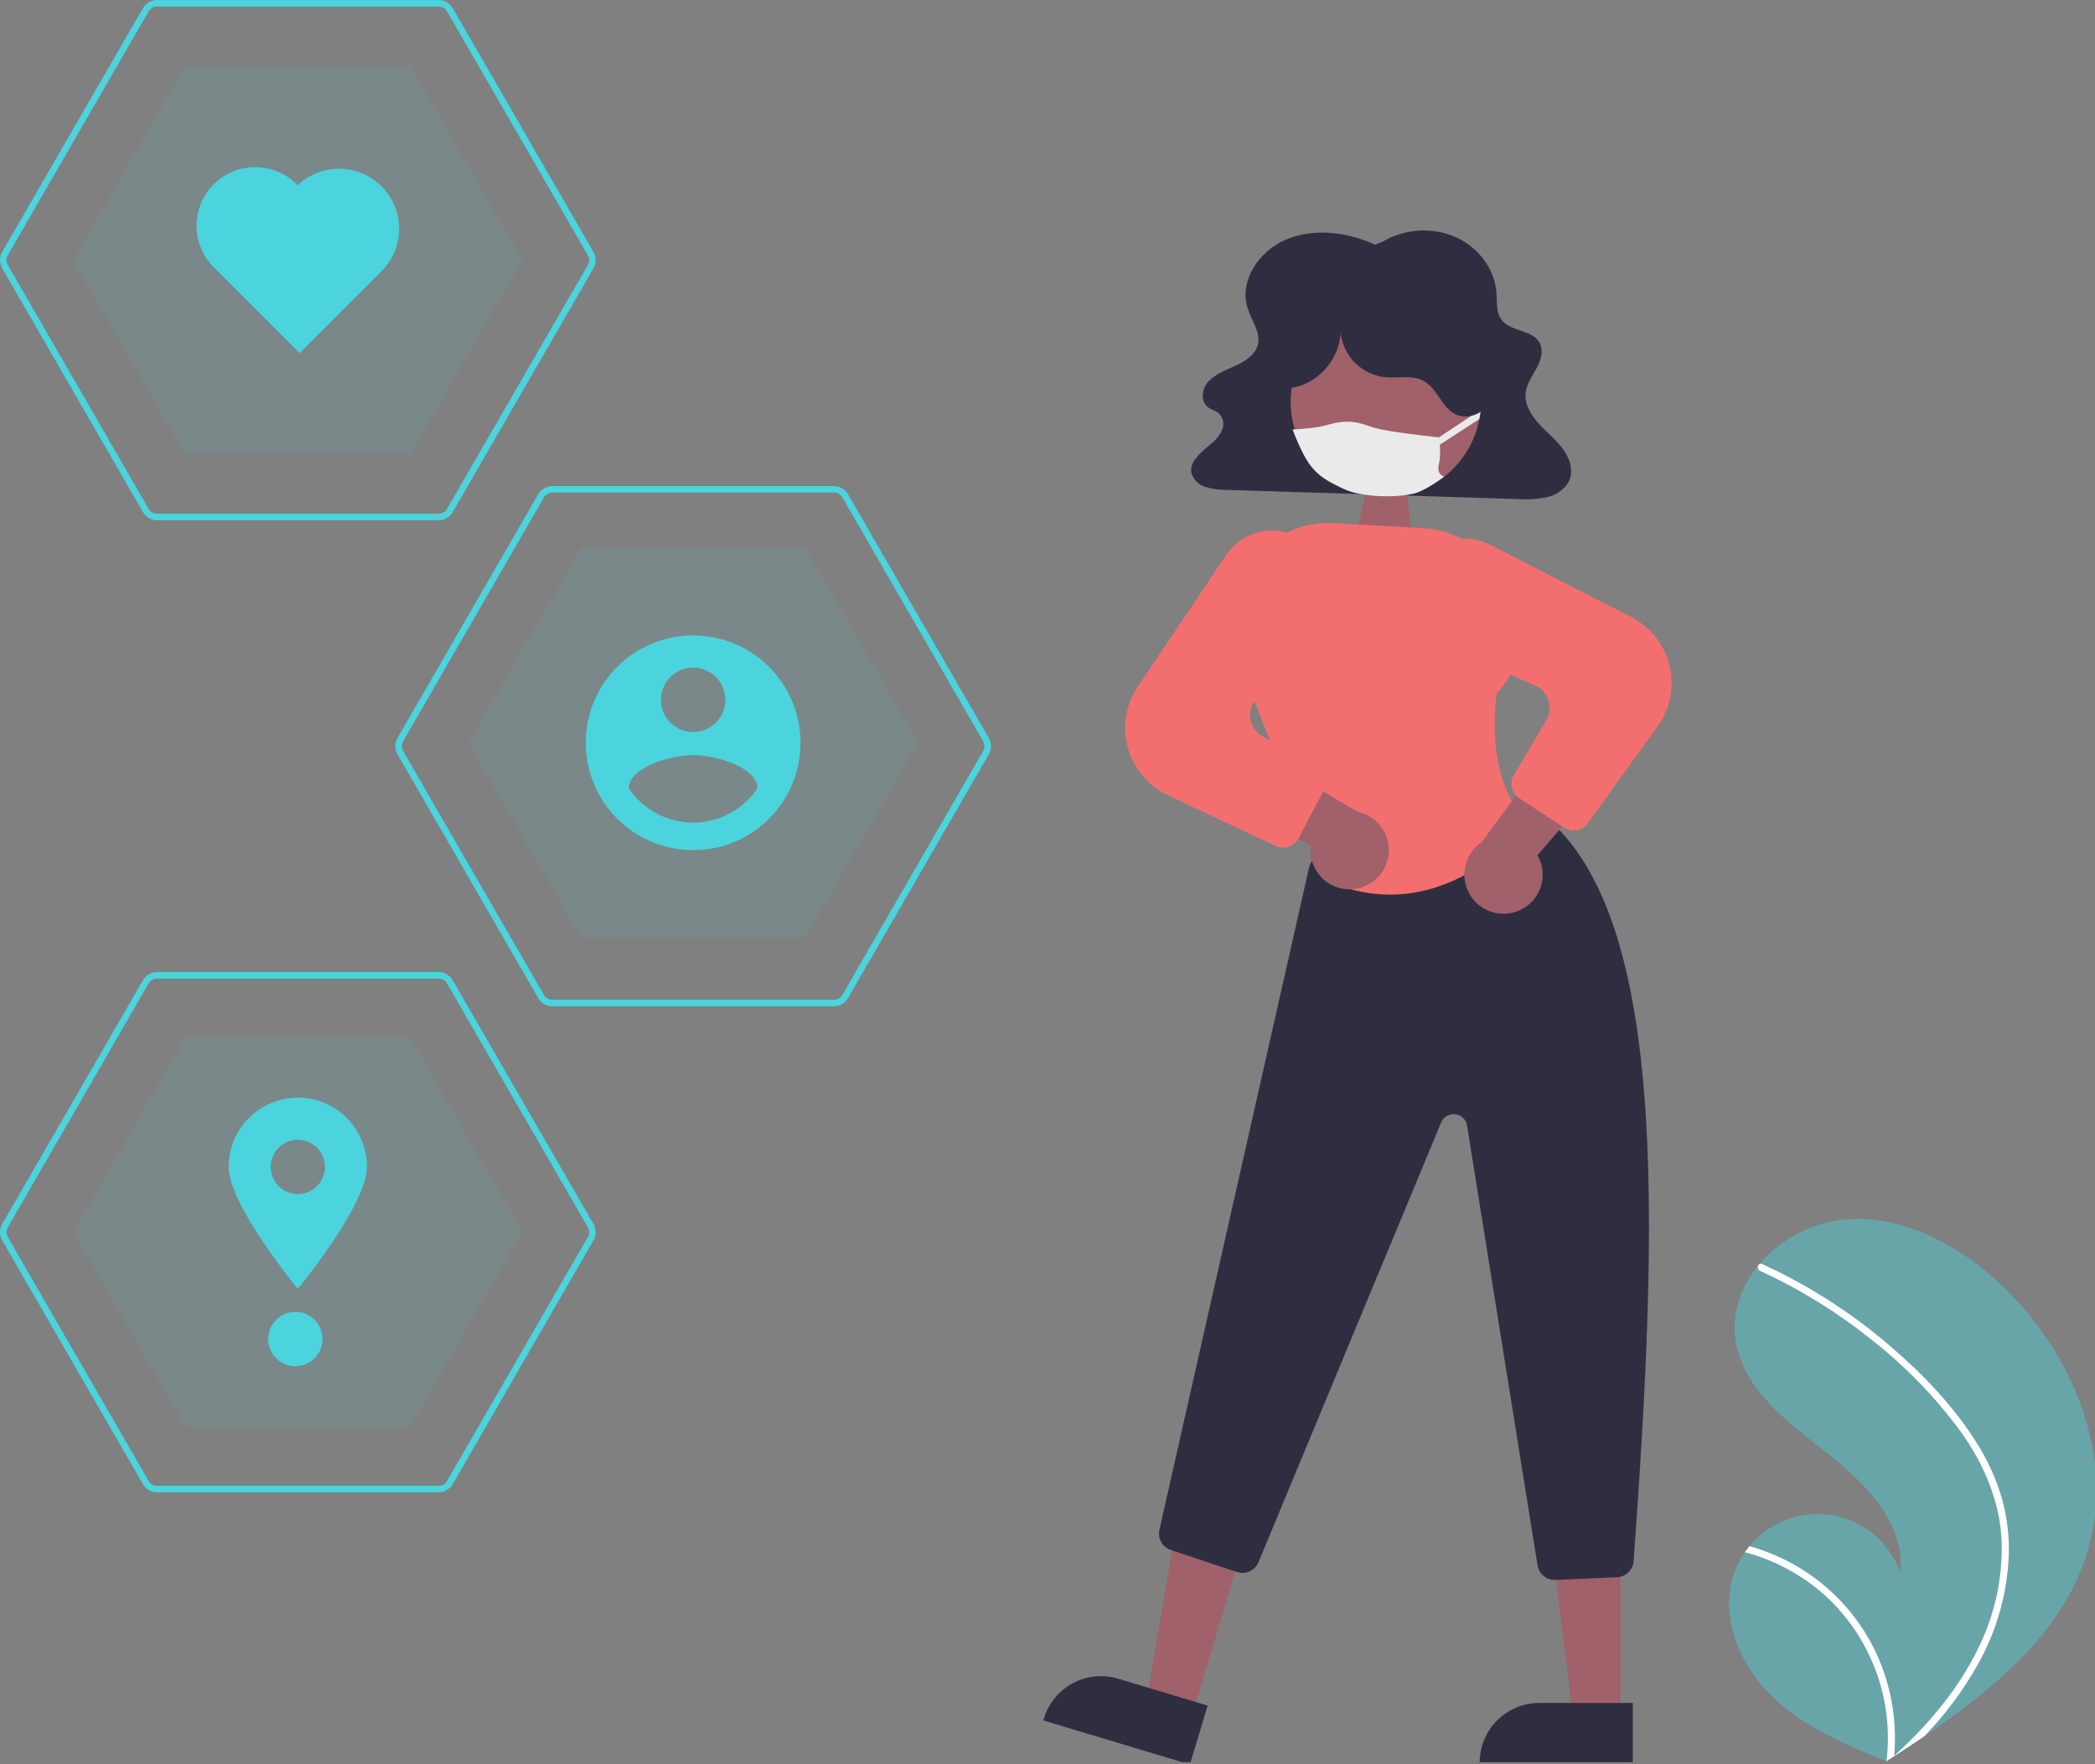 <svg width="500" height="421" viewBox="0 0 500 421" fill="none" xmlns="http://www.w3.org/2000/svg">
<rect x="0" y="0" width="500" height="421" fill="#808080" stroke="none"/>
<g clip-path="url(#clip0)">
<path d="M138.626 223.697H192.233L219.036 177.272L192.233 130.847H138.626L111.822 177.272L138.626 223.697Z" fill="#4BD4DD" fill-opacity="0.1"/>
<path d="M199.028 240.161H131.831C131.149 240.159 130.479 239.979 129.888 239.638C129.298 239.298 128.807 238.808 128.465 238.218L94.867 180.023C94.527 179.432 94.348 178.762 94.348 178.08C94.348 177.398 94.527 176.728 94.867 176.137L128.465 117.943C128.807 117.353 129.298 116.863 129.889 116.522C130.479 116.181 131.149 116.001 131.831 116H199.028C199.71 116.001 200.379 116.181 200.97 116.522C201.56 116.863 202.051 117.353 202.393 117.943L235.991 176.137C236.331 176.728 236.51 177.398 236.51 178.08C236.51 178.762 236.331 179.432 235.991 180.023L202.393 238.218C202.051 238.808 201.56 239.298 200.97 239.639C200.379 239.979 199.709 240.159 199.028 240.161ZM131.831 117.554C131.421 117.555 131.02 117.663 130.665 117.868C130.311 118.072 130.017 118.366 129.811 118.72L96.213 176.914C96.009 177.269 95.902 177.671 95.902 178.08C95.902 178.489 96.009 178.891 96.213 179.246L129.811 237.44C130.017 237.794 130.311 238.088 130.665 238.293C131.02 238.497 131.421 238.605 131.831 238.606H199.028C199.437 238.606 199.839 238.498 200.193 238.293C200.547 238.088 200.842 237.794 201.047 237.44L234.645 179.246C234.849 178.891 234.957 178.489 234.957 178.08C234.957 177.671 234.849 177.269 234.645 176.914L201.047 118.72C200.842 118.366 200.547 118.072 200.193 117.868C199.839 117.663 199.437 117.555 199.028 117.554H131.831Z" fill="#4BD4DD"/>
<path d="M165.429 151.644C160.36 151.644 155.405 153.147 151.19 155.963C146.976 158.779 143.691 162.782 141.751 167.465C139.811 172.148 139.304 177.301 140.293 182.272C141.281 187.244 143.722 191.81 147.307 195.395C150.891 198.979 155.457 201.42 160.429 202.409C165.4 203.397 170.553 202.89 175.237 200.95C179.92 199.01 183.922 195.725 186.738 191.511C189.554 187.296 191.058 182.341 191.058 177.272C191.058 173.907 190.395 170.574 189.107 167.465C187.819 164.355 185.931 161.53 183.551 159.15C181.171 156.77 178.346 154.882 175.237 153.595C172.127 152.307 168.794 151.644 165.429 151.644ZM165.429 159.332C166.949 159.332 168.436 159.783 169.7 160.628C170.965 161.473 171.95 162.674 172.532 164.079C173.114 165.483 173.266 167.029 172.97 168.521C172.673 170.012 171.941 171.382 170.866 172.458C169.79 173.533 168.42 174.265 166.929 174.562C165.437 174.858 163.891 174.706 162.487 174.124C161.082 173.542 159.881 172.557 159.036 171.292C158.191 170.028 157.74 168.541 157.74 167.021C157.74 164.982 158.55 163.026 159.992 161.584C161.434 160.142 163.39 159.332 165.429 159.332V159.332ZM165.429 196.346C162.392 196.332 159.403 195.577 156.724 194.147C154.044 192.717 151.754 190.655 150.052 188.14C150.175 183.014 160.303 180.193 165.429 180.193C170.555 180.193 180.683 183.014 180.806 188.14C179.102 190.653 176.811 192.714 174.132 194.144C171.453 195.574 168.466 196.329 165.429 196.346V196.346Z" fill="#4BD4DD"/>
<path d="M44.278 108.506H97.885L124.688 62.081L97.885 15.655H44.278L17.474 62.081L44.278 108.506Z" fill="#4BD4DD" fill-opacity="0.1"/>
<path d="M104.681 124.16H37.484C36.803 124.159 36.133 123.979 35.542 123.638C34.952 123.298 34.461 122.808 34.119 122.218L0.521 64.023C0.181 63.432 0.002 62.762 0.002 62.08C0.002 61.398 0.181 60.728 0.521 60.137L34.119 1.943C34.461 1.353 34.952 0.863 35.542 0.522C36.133 0.181 36.803 0.001 37.484 0H104.681C105.363 0.001 106.033 0.181 106.624 0.522C107.214 0.863 107.705 1.353 108.047 1.943L141.645 60.137C141.985 60.728 142.164 61.398 142.164 62.08C142.164 62.762 141.985 63.432 141.645 64.023L108.047 122.218C107.705 122.808 107.214 123.298 106.623 123.638C106.033 123.979 105.363 124.159 104.681 124.16ZM37.484 1.554C37.075 1.555 36.673 1.663 36.319 1.868C35.965 2.072 35.67 2.366 35.465 2.72L1.867 60.914C1.663 61.269 1.555 61.671 1.555 62.08C1.556 62.489 1.663 62.891 1.867 63.246L35.465 121.44C35.67 121.794 35.965 122.088 36.319 122.293C36.673 122.497 37.075 122.605 37.484 122.606H104.681C105.09 122.606 105.492 122.498 105.847 122.293C106.201 122.088 106.495 121.794 106.7 121.44L140.299 63.246C140.503 62.891 140.61 62.489 140.61 62.08C140.61 61.671 140.503 61.269 140.299 60.914L106.7 2.72C106.495 2.366 106.201 2.072 105.847 1.868C105.492 1.663 105.091 1.555 104.681 1.554L37.484 1.554Z" fill="#4BD4DD"/>
<path d="M71.032 44.227C69.764 42.896 68.246 41.829 66.566 41.085C64.885 40.341 63.074 39.935 61.237 39.891C59.399 39.847 57.571 40.166 55.857 40.828C54.142 41.491 52.575 42.485 51.245 43.753C49.915 45.022 48.848 46.54 48.104 48.221C47.361 49.902 46.956 51.713 46.913 53.55C46.87 55.388 47.189 57.216 47.852 58.93C48.515 60.644 49.51 62.211 50.779 63.54C50.932 63.701 51.088 63.857 51.249 64.01L71.508 84.27L91.291 64.486C93.873 61.779 95.294 58.168 95.249 54.427C95.205 50.686 93.699 47.111 91.053 44.465C88.408 41.819 84.832 40.313 81.091 40.269C77.35 40.224 73.74 41.645 71.032 44.227H71.032Z" fill="#4BD4DD"/>
<path d="M44.278 340.443H97.885L124.688 294.018L97.885 247.593H44.278L17.474 294.018L44.278 340.443Z" fill="#4BD4DD" fill-opacity="0.1"/>
<path d="M104.68 356.16H37.483C36.801 356.159 36.131 355.979 35.541 355.638C34.95 355.297 34.459 354.808 34.117 354.218L0.519 296.023C0.179 295.432 -1.63646e-05 294.762 1.12241e-09 294.08C1.63668e-05 293.398 0.179 292.728 0.519 292.137L34.117 233.943C34.459 233.353 34.95 232.863 35.541 232.522C36.131 232.181 36.801 232.001 37.483 232H104.68C105.362 232.001 106.031 232.181 106.622 232.522C107.212 232.863 107.703 233.353 108.045 233.943L141.643 292.137C141.983 292.728 142.162 293.398 142.162 294.08C142.162 294.762 141.983 295.432 141.643 296.023L108.045 354.218C107.703 354.808 107.212 355.298 106.622 355.638C106.031 355.979 105.362 356.159 104.68 356.16ZM37.483 233.554C37.074 233.555 36.672 233.663 36.318 233.868C35.963 234.072 35.669 234.366 35.464 234.72L1.865 292.914C1.661 293.269 1.554 293.671 1.554 294.08C1.554 294.489 1.661 294.891 1.865 295.246L35.464 353.44C35.669 353.794 35.963 354.088 36.318 354.293C36.672 354.497 37.074 354.605 37.483 354.606H104.68C105.089 354.606 105.491 354.497 105.845 354.293C106.199 354.088 106.494 353.794 106.699 353.44L140.297 295.246C140.501 294.891 140.609 294.489 140.609 294.08C140.609 293.671 140.501 293.269 140.297 292.914L106.699 234.72C106.494 234.366 106.199 234.072 105.845 233.868C105.491 233.663 105.089 233.555 104.68 233.554H37.483Z" fill="#4BD4DD"/>
<path fill-rule="evenodd" clip-rule="evenodd" d="M71.081 307.616C71.081 307.616 87.585 287.607 87.585 278.492L87.585 278.465C87.583 276.298 87.154 274.152 86.323 272.15C85.492 270.149 84.275 268.331 82.742 266.799C81.208 265.268 79.388 264.054 77.385 263.226C75.382 262.398 73.235 261.973 71.068 261.975C68.9 261.977 66.755 262.405 64.753 263.236C62.752 264.068 60.933 265.285 59.402 266.818C57.871 268.352 56.657 270.172 55.829 272.175C55.001 274.178 54.576 276.325 54.578 278.492C54.578 287.607 71.081 307.616 71.081 307.616ZM77.565 278.492C77.565 282.073 74.662 284.976 71.081 284.976C67.501 284.976 64.598 282.073 64.598 278.492C64.598 274.911 67.501 272.009 71.081 272.009C74.662 272.009 77.565 274.911 77.565 278.492Z" fill="#4BD4DD"/>
<path d="M70.492 326.061C74.073 326.061 76.976 323.158 76.976 319.578C76.976 315.997 74.073 313.094 70.492 313.094C66.911 313.094 64.008 315.997 64.008 319.578C64.008 323.158 66.911 326.061 70.492 326.061Z" fill="#4BD4DD"/>
<path d="M498.412 369.644C492.795 389.132 476.392 402.774 459.281 414.363C456.892 415.982 454.503 417.563 452.112 419.107C452.096 419.114 452.079 419.129 452.063 419.136C451.948 419.21 451.832 419.284 451.725 419.358C451.232 419.676 450.738 419.995 450.249 420.309L450.518 420.43C450.518 420.43 450.782 420.57 450.493 420.452C450.407 420.416 450.317 420.384 450.231 420.348C440.291 416.339 430.175 412.035 422.557 404.525C414.655 396.726 410.037 384.494 414.316 374.249C414.879 372.907 415.589 371.632 416.434 370.447C416.781 369.951 417.155 369.475 417.544 369.009C419.905 366.128 422.99 363.928 426.482 362.635C429.974 361.342 433.748 361.002 437.415 361.651C441.082 362.3 444.511 363.914 447.347 366.327C450.184 368.739 452.327 371.864 453.555 375.38C454.812 363.676 445.161 353.872 435.874 346.638C426.582 339.408 416.024 331.534 414.228 319.895C413.225 313.42 415.477 307.144 419.579 302.106C419.706 301.953 419.833 301.8 419.964 301.651C424.957 295.784 431.98 292.016 439.631 291.1C453.878 289.62 467.717 297.161 478.068 307.067C494.727 323.005 504.798 347.486 498.412 369.644Z" fill="#4BD4DD" fill-opacity="0.45"/>
<path d="M471.632 344.154C474.366 348.408 476.466 353.039 477.864 357.899C479.046 362.243 479.572 366.739 479.425 371.239C479.043 380.497 476.444 389.529 471.846 397.575C468.382 403.678 464.16 409.319 459.281 414.364C456.892 415.982 454.502 417.564 452.112 419.108C452.096 419.115 452.079 419.13 452.063 419.137C451.948 419.211 451.832 419.285 451.725 419.359C451.232 419.677 450.738 419.996 450.249 420.31C450.249 420.31 450.782 420.571 450.493 420.453C450.407 420.417 450.317 420.385 450.231 420.349C451.122 413.045 450.249 405.634 447.686 398.736C445.123 391.839 440.944 385.657 435.499 380.707C430.041 375.833 423.509 372.318 416.434 370.448C416.781 369.951 417.155 369.476 417.544 369.009C420.276 369.776 422.936 370.782 425.491 372.017C434.624 376.403 442.103 383.613 446.82 392.58C451.053 400.723 452.874 409.904 452.071 419.046C452.479 418.676 452.888 418.298 453.285 417.923C460.838 410.881 467.547 402.798 472.087 393.469C476.027 385.569 477.962 376.822 477.725 367.998C477.354 358.376 473.521 349.463 467.97 341.704C461.886 333.427 454.699 326.02 446.609 319.69C438.455 313.159 429.533 307.651 420.042 303.288C419.828 303.188 419.66 303.01 419.574 302.79C419.488 302.57 419.49 302.325 419.579 302.106C419.642 301.91 419.78 301.746 419.963 301.651C420.057 301.611 420.16 301.592 420.262 301.596C420.365 301.601 420.465 301.628 420.555 301.677C421.727 302.216 422.891 302.763 424.045 303.333C433.661 308.086 442.648 314.015 450.801 320.983C458.677 327.697 466.092 335.369 471.632 344.154Z" fill="white"/>
<path d="M328.167 58.409C321.608 55.357 313.555 54.357 306.88 57.193C300.206 60.028 295.656 67.296 297.814 73.728C298.792 76.644 301.021 79.512 300.153 82.457C299.484 84.725 297.153 86.221 294.863 87.285C292.574 88.35 290.069 89.245 288.414 91.039C286.758 92.834 286.413 95.924 288.481 97.316C289.162 97.775 290.014 97.992 290.675 98.476C291.238 98.933 291.645 99.555 291.837 100.255C292.03 100.954 292 101.697 291.751 102.378C291.2 103.749 290.29 104.947 289.116 105.845C286.768 107.87 283.665 110.187 284.394 113.062C284.664 113.83 285.116 114.522 285.711 115.078C286.306 115.634 287.026 116.039 287.811 116.258C289.44 116.728 291.131 116.951 292.827 116.92L362.114 119.102C364.402 119.274 366.701 119.146 368.955 118.72C370.051 118.52 371.093 118.097 372.018 117.476C372.942 116.855 373.729 116.05 374.328 115.111C375.655 112.655 374.784 109.63 373.145 107.336C371.506 105.043 369.187 103.234 367.271 101.128C365.355 99.022 363.787 96.394 364.125 93.672C364.395 91.493 365.832 89.61 366.864 87.63C367.895 85.651 368.494 83.177 367.159 81.356C365.276 78.789 360.756 79.022 358.616 76.63C357 74.826 357.312 72.228 357.152 69.9C356.765 64.303 352.89 59.016 347.373 56.561C344.568 55.357 341.516 54.837 338.47 55.044C335.424 55.252 332.472 56.181 329.855 57.754L328.167 58.409Z" fill="#2F2E41"/>
<path d="M284.383 409.766L273.531 406.505L280.943 363.096L296.959 367.909L284.383 409.766Z" fill="#A0616A"/>
<path d="M283.991 421.116L249 410.604L249.133 410.161C249.67 408.372 250.555 406.707 251.735 405.26C252.916 403.814 254.37 402.614 256.015 401.729C257.66 400.844 259.463 400.292 261.321 400.104C263.179 399.916 265.055 400.096 266.844 400.633L266.845 400.633L288.216 407.054L283.991 421.116Z" fill="#2F2E41"/>
<path d="M386.787 410.133L375.456 410.132L370.065 366.426L386.789 366.427L386.787 410.133Z" fill="#A0616A"/>
<path d="M389.677 421.116L353.141 421.115V420.652C353.141 418.785 353.508 416.936 354.223 415.21C354.938 413.485 355.985 411.917 357.306 410.597C358.626 409.276 360.194 408.229 361.919 407.514C363.645 406.8 365.494 406.432 367.362 406.432H367.362L389.677 406.433L389.677 421.116Z" fill="#2F2E41"/>
<path d="M371.058 377.076C370.069 377.075 369.113 376.723 368.361 376.081C367.608 375.439 367.109 374.551 366.953 373.575L350.128 268.622C350.017 267.927 349.681 267.287 349.173 266.8C348.665 266.312 348.012 266.004 347.313 265.921C346.614 265.839 345.907 265.987 345.299 266.342C344.692 266.698 344.217 267.242 343.947 267.893L300.358 372.828C299.952 373.797 299.195 374.577 298.24 375.013C297.284 375.449 296.199 375.508 295.202 375.179L279.458 369.931C278.477 369.607 277.653 368.93 277.146 368.03C276.639 367.131 276.486 366.075 276.716 365.069L312.437 207.002C312.612 206.241 312.997 205.544 313.548 204.99C314.098 204.436 314.793 204.047 315.554 203.868L363.46 192.747C364.049 192.613 364.66 192.608 365.251 192.73C365.842 192.853 366.4 193.101 366.887 193.458C398.432 216.378 395.767 291.263 389.888 372.575C389.815 373.593 389.37 374.549 388.638 375.26C387.906 375.971 386.938 376.389 385.919 376.433L371.24 377.072C371.179 377.074 371.118 377.076 371.058 377.076Z" fill="#2F2E41"/>
<path d="M326.021 116.925H335.725L336.804 127.092H323.864L326.021 116.925Z" fill="#A0616A"/>
<path d="M330.731 118.566C343.268 118.566 353.431 108.402 353.431 95.865C353.431 83.328 343.268 73.165 330.731 73.165C318.194 73.165 308.03 83.328 308.03 95.865C308.03 108.402 318.194 118.566 330.731 118.566Z" fill="#A0616A"/>
<path d="M343.435 104.378L352.793 98.139C352.793 98.139 353.539 97.774 353.417 98.139C353.295 98.505 353.055 100.011 353.055 100.011L343.435 106.25V104.378Z" fill="#EAEAEA"/>
<path d="M331.711 213.519C326.262 213.484 320.889 212.242 315.977 209.883L315.808 209.804L315.741 209.63L295.381 156.877L294.993 147.712C294.864 144.647 295.377 141.588 296.501 138.734C297.625 135.879 299.334 133.291 301.519 131.137C303.703 128.983 306.315 127.311 309.185 126.227C312.055 125.143 315.12 124.673 318.183 124.846L339.799 126.063C345.383 126.381 350.636 128.814 354.488 132.868C358.341 136.922 360.504 142.292 360.536 147.885C361.098 148.964 365.085 157.397 357.271 165.321C356.979 167.125 354.246 185.883 364.56 196.198L364.85 196.487L364.597 196.81C364.433 197.019 351.186 213.517 331.711 213.519Z" fill="#F36F6F"/>
<path d="M362.065 217.498C363.342 217.035 364.503 216.298 365.464 215.338C366.425 214.378 367.165 213.218 367.63 211.942C368.095 210.665 368.274 209.302 368.155 207.948C368.037 206.595 367.622 205.284 366.942 204.108L388.532 179.113L371.512 176.897L353.62 200.973C351.72 202.246 350.353 204.173 349.778 206.387C349.204 208.602 349.461 210.95 350.502 212.987C351.543 215.024 353.295 216.608 355.426 217.44C357.557 218.271 359.919 218.292 362.065 217.498Z" fill="#A0616A"/>
<path d="M322.497 212.233C321.14 212.296 319.785 212.061 318.529 211.544C317.272 211.027 316.144 210.241 315.224 209.241C314.304 208.241 313.615 207.052 313.205 205.757C312.794 204.461 312.673 203.092 312.849 201.745L283.313 186.964L298.175 178.38L323.944 193.731C326.188 194.177 328.19 195.431 329.571 197.254C330.953 199.078 331.617 201.344 331.439 203.625C331.26 205.905 330.251 208.041 328.603 209.628C326.956 211.215 324.783 212.141 322.497 212.233Z" fill="#A0616A"/>
<path d="M375.563 198.207C374.752 198.207 373.959 197.969 373.281 197.523L362.603 190.52C361.706 189.933 361.07 189.022 360.829 187.977C360.588 186.932 360.76 185.835 361.31 184.914L369.041 171.927C369.459 171.225 369.724 170.441 369.818 169.629C369.912 168.817 369.833 167.994 369.587 167.214C369.34 166.435 368.931 165.716 368.388 165.106C367.844 164.495 367.177 164.007 366.431 163.672L344.223 153.716C341.492 152.476 339.263 150.345 337.9 147.673C336.538 145 336.124 141.945 336.726 139.006C337.141 137.025 338.007 135.165 339.258 133.573C340.509 131.981 342.11 130.699 343.938 129.827C345.765 128.955 347.769 128.516 349.793 128.544C351.817 128.573 353.808 129.068 355.61 129.991L389.301 147.255C391.573 148.42 393.568 150.062 395.147 152.069C396.726 154.076 397.853 156.401 398.45 158.884C399.048 161.367 399.101 163.949 398.608 166.455C398.114 168.961 397.085 171.33 395.59 173.401L378.935 196.479C378.55 197.014 378.044 197.45 377.458 197.751C376.871 198.051 376.222 198.207 375.563 198.207Z" fill="#F36F6F"/>
<path d="M306.233 202.305C305.619 202.305 305.013 202.169 304.459 201.906L278.707 189.788C276.396 188.701 274.347 187.127 272.701 185.174C271.055 183.221 269.851 180.936 269.17 178.475C268.49 176.013 268.349 173.434 268.758 170.913C269.167 168.392 270.116 165.989 271.54 163.869L292.647 132.444C293.776 130.763 295.277 129.365 297.034 128.359C298.792 127.353 300.757 126.766 302.778 126.644C304.799 126.521 306.821 126.867 308.687 127.653C310.553 128.44 312.212 129.646 313.535 131.178C315.485 133.458 316.603 136.331 316.706 139.329C316.81 142.327 315.892 145.271 314.103 147.679L299.501 167.149C299.01 167.804 298.663 168.554 298.483 169.352C298.304 170.149 298.294 170.976 298.456 171.777C298.619 172.579 298.948 173.337 299.424 174.002C299.9 174.667 300.511 175.223 301.218 175.635L314.273 183.251C315.2 183.789 315.883 184.665 316.178 185.696C316.474 186.727 316.359 187.832 315.858 188.78L309.91 200.08C309.559 200.751 309.03 201.313 308.382 201.706C307.734 202.098 306.99 202.305 306.233 202.305Z" fill="#F36F6F"/>
<path d="M307.507 92.638C314.676 92.062 320.628 84.901 319.883 77.748C319.799 80.696 320.802 83.573 322.7 85.83C324.599 88.087 327.261 89.568 330.18 89.99C333.469 90.352 337.074 89.357 339.936 91.016C343.106 92.854 344.121 97.316 347.423 98.903C350.614 100.436 354.667 98.345 356.244 95.175C357.82 92.005 357.433 88.197 356.389 84.814C354.899 79.99 352.185 75.634 348.513 72.169C344.841 68.704 340.334 66.249 335.432 65.042C330.53 63.834 325.398 63.916 320.537 65.28C315.676 66.643 311.25 69.241 307.69 72.822C304.676 75.854 302.282 79.718 301.894 83.976C301.506 88.234 303.481 92.854 307.305 94.766L307.507 92.638Z" fill="#2F2E41"/>
<path d="M308.498 102.506C308.498 102.506 312.097 102.343 314.737 101.882C317.014 101.485 318.876 100.62 321.6 100.634C324.85 100.652 326.519 101.884 329.71 102.506C335.019 103.541 343.435 104.378 343.435 104.378C343.435 104.378 344.035 108.255 343.435 110.616C342.735 113.37 344.683 113.736 344.683 113.736C344.683 113.736 341.102 116.475 338.444 117.479C335.786 118.483 330.334 118.727 325.967 118.103C323.449 117.743 322.009 117.356 319.728 116.231C316.622 114.7 314.821 113.671 312.865 111.24C310.679 108.522 308.498 102.506 308.498 102.506Z" fill="#EAEAEA"/>
</g>
<defs>
<clipPath id="clip0">
<rect width="500" height="420.561" fill="white"/>
</clipPath>
</defs>
</svg>
